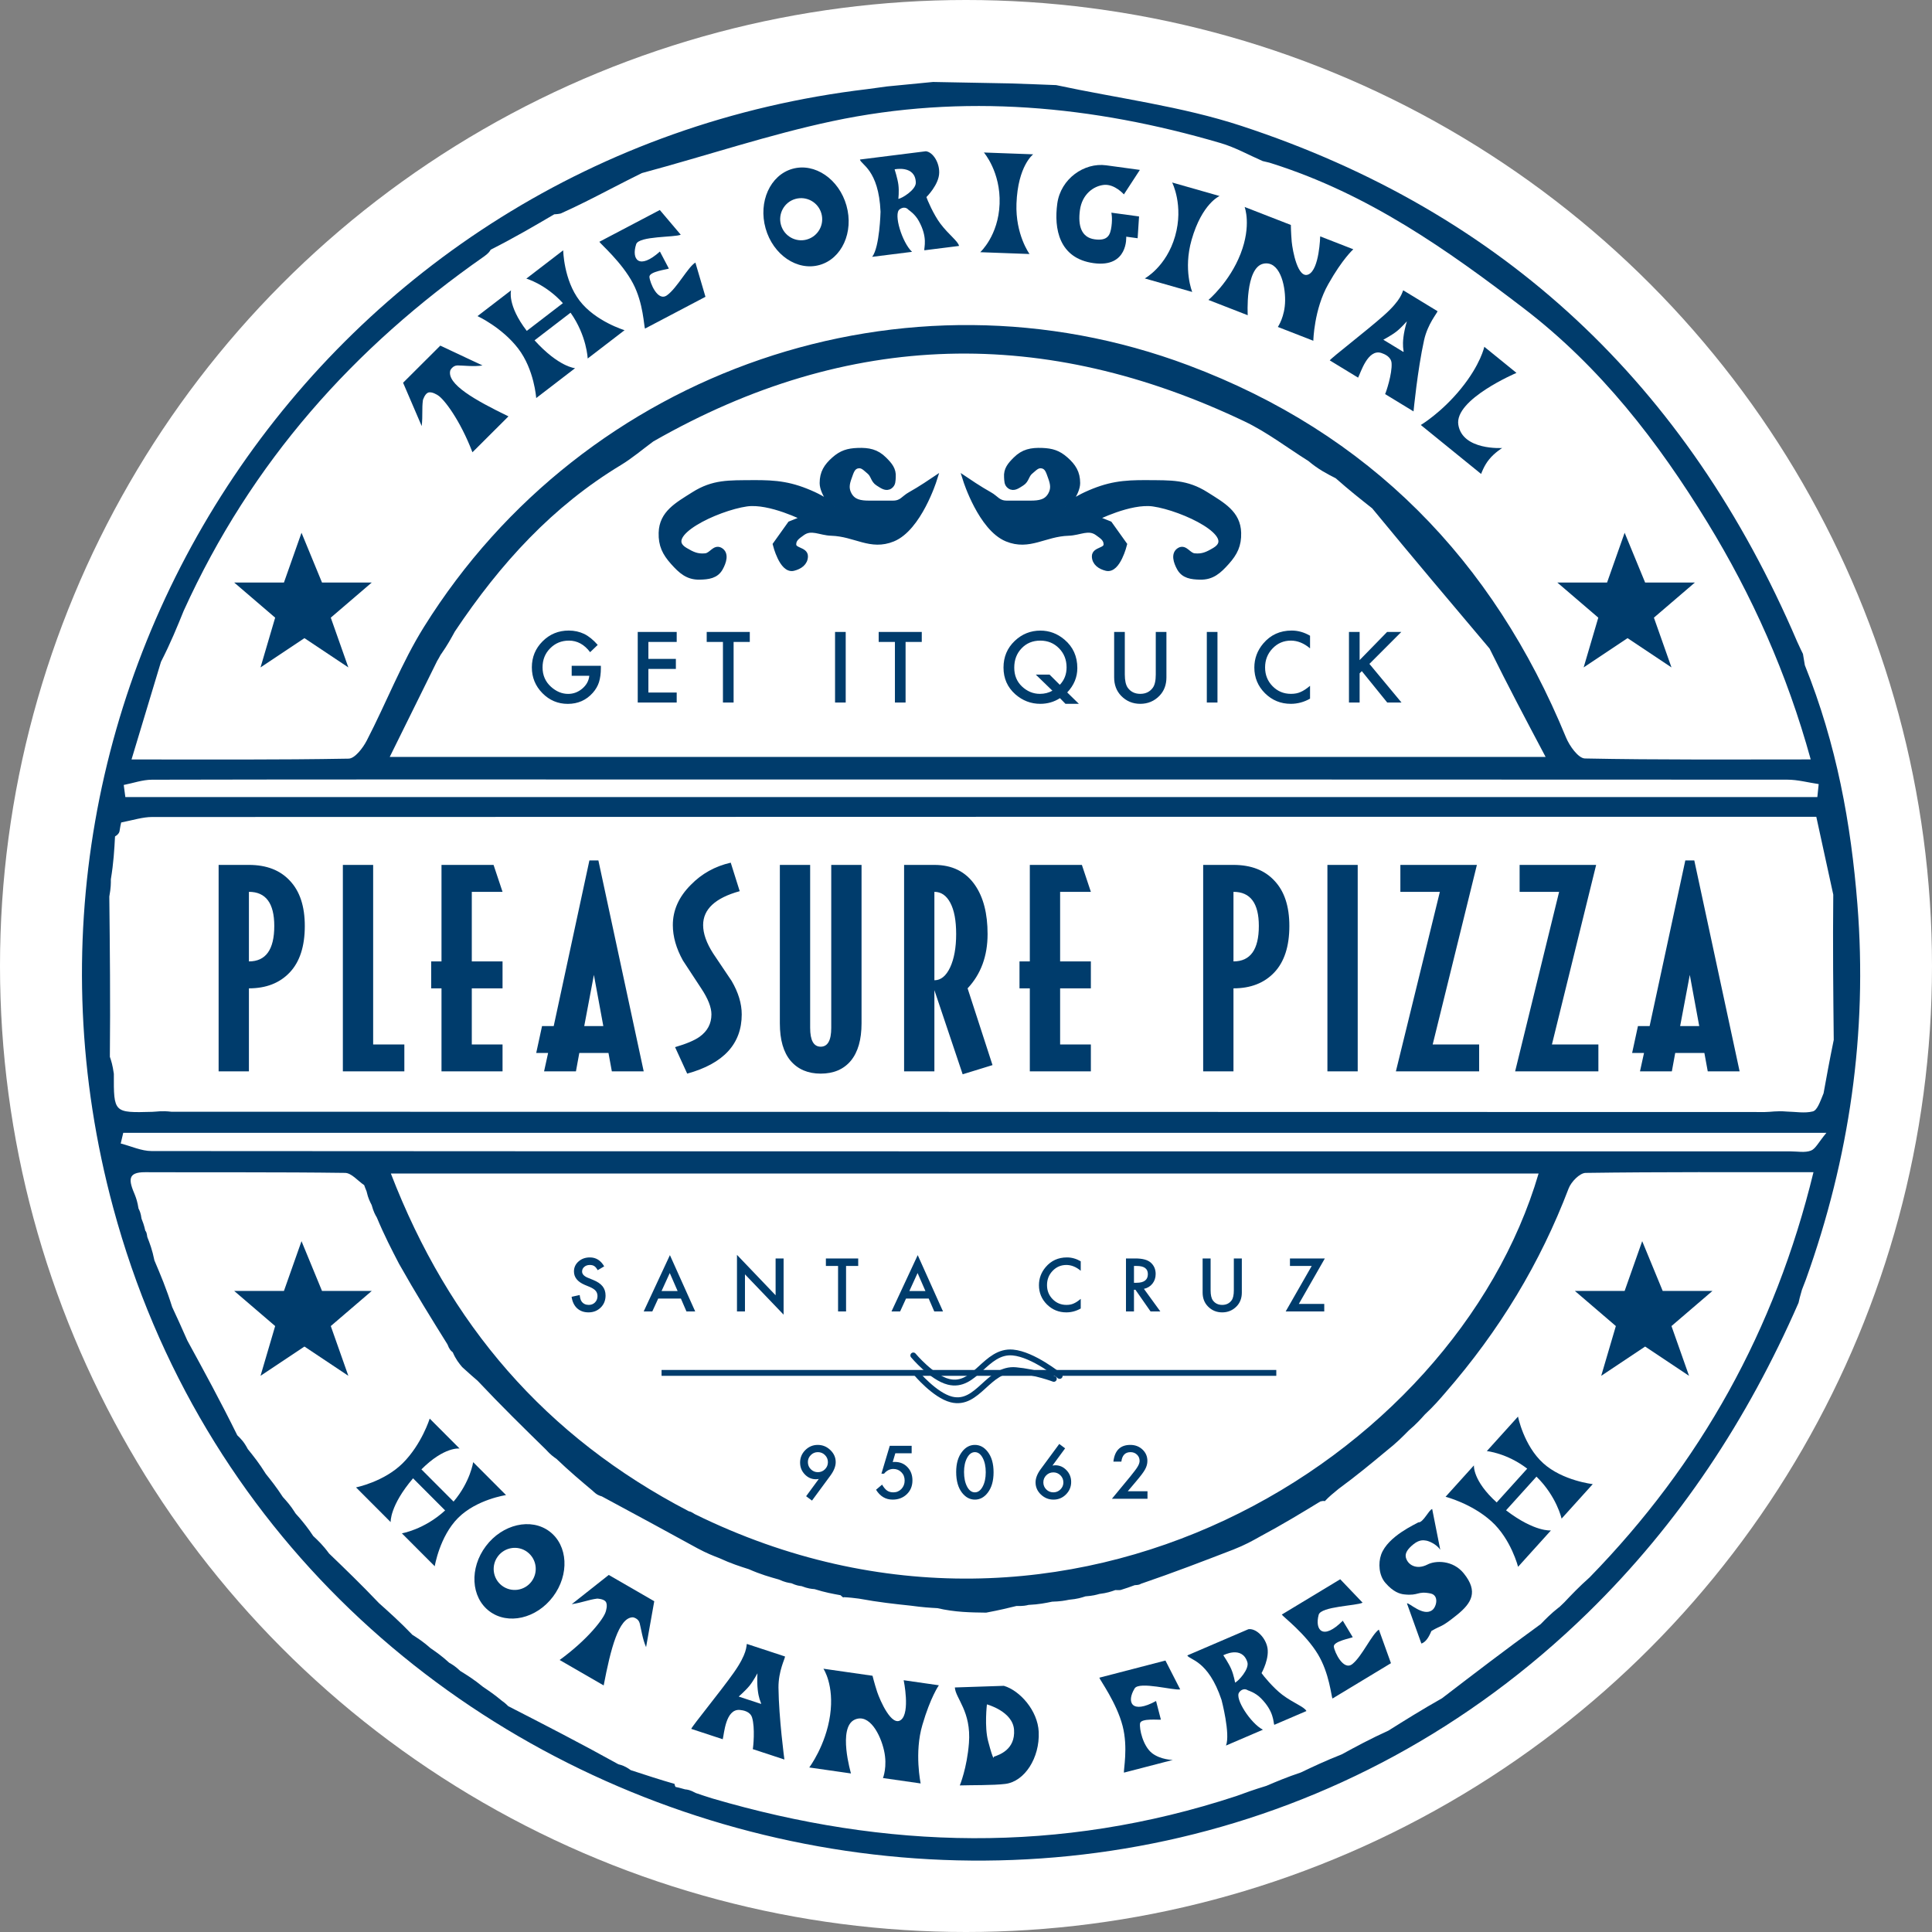 <svg width="330" height="330" viewBox="0 0 330 330" fill="none" xmlns="http://www.w3.org/2000/svg">
<rect x="0" y="0" width="330" height="330" fill="#808080" stroke="none"/>
<circle cx="165" cy="165" r="165" fill="white"/>
<path d="M52.062 158.16C52.062 161.636 51.206 164.281 49.493 166.095C47.781 167.909 45.456 168.817 42.517 168.817V183H37.342V147.733H42.517C45.532 147.733 47.871 148.641 49.532 150.455C51.218 152.244 52.062 154.812 52.062 158.16ZM46.848 158.16C46.848 154.276 45.404 152.333 42.517 152.333V164.217C45.404 164.217 46.848 162.198 46.848 158.16ZM69.066 183H58.563V147.733H63.738V178.4H69.066V183ZM85.838 183H75.411V168.817H73.647V164.217H75.411V147.733H84.304L85.838 152.333H80.586V164.217H85.838V168.817H80.586V178.4H85.838V183ZM109.951 183H104.508L103.933 179.857H98.949L98.374 183H92.931L93.621 179.857H91.589L92.586 175.257H94.579L100.674 146.967H102.208L109.951 183ZM103.051 175.257L101.441 166.517L99.793 175.257H103.051ZM126.693 173.263C126.693 178.298 123.588 181.671 117.378 183.383L115.308 178.86C117.225 178.298 118.618 177.71 119.486 177.097C120.841 176.126 121.518 174.848 121.518 173.263C121.518 172.062 120.943 170.593 119.793 168.855C118.745 167.271 117.698 165.673 116.65 164.063C115.5 161.993 114.925 159.974 114.925 158.007C114.925 155.477 115.947 153.189 117.991 151.145C119.857 149.228 122.131 147.963 124.815 147.35L126.348 152.218C122.183 153.368 120.1 155.298 120.1 158.007C120.1 159.463 120.675 161.086 121.825 162.875C122.873 164.434 123.92 165.993 124.968 167.552C126.118 169.519 126.693 171.423 126.693 173.263ZM147.158 174.797C147.158 177.582 146.545 179.716 145.318 181.198C144.092 182.655 142.379 183.383 140.182 183.383C138.009 183.383 136.297 182.655 135.045 181.198C133.818 179.742 133.205 177.608 133.205 174.797V147.733H138.38V175.563C138.38 177.71 138.981 178.783 140.182 178.783C141.383 178.783 141.983 177.71 141.983 175.563V147.733H147.158V174.797ZM169.529 181.927L164.431 183.498L159.601 169.123V183H154.426V147.733H159.601C162.642 147.733 164.955 148.883 166.539 151.183C167.97 153.253 168.686 156.039 168.686 159.54C168.686 163.297 167.549 166.389 165.274 168.817L169.529 181.927ZM163.319 159.54C163.319 157.24 162.987 155.464 162.323 154.212C161.658 152.959 160.751 152.333 159.601 152.333V167.437C160.7 167.437 161.594 166.708 162.284 165.252C162.974 163.769 163.319 161.866 163.319 159.54ZM186.328 183H175.901V168.817H174.138V164.217H175.901V147.733H184.794L186.328 152.333H181.076V164.217H186.328V168.817H181.076V178.4H186.328V183ZM220.231 158.16C220.231 161.636 219.375 164.281 217.663 166.095C215.951 167.909 213.625 168.817 210.686 168.817V183H205.511V147.733H210.686C213.702 147.733 216.04 148.641 217.701 150.455C219.388 152.244 220.231 154.812 220.231 158.16ZM215.018 158.16C215.018 154.276 213.574 152.333 210.686 152.333V164.217C213.574 164.217 215.018 162.198 215.018 158.16ZM231.907 183H226.732V147.733H231.907V183ZM252.649 183H238.427L245.94 152.333H239.194V147.733H252.265L244.714 178.4H252.649V183ZM273.016 183H258.795L266.308 152.333H259.561V147.733H272.633L265.081 178.4H273.016V183ZM297.14 183H291.697L291.122 179.857H286.139L285.564 183H280.12L280.81 179.857H278.779L279.775 175.257H281.769L287.864 146.967H289.397L297.14 183ZM290.24 175.257L288.63 166.517L286.982 175.257H290.24Z" fill="#003C6C"/>
<path d="M308.459 218.554C308.302 218.955 308.145 219.355 307.785 220.302C307.457 221.409 307.33 221.969 307.204 222.528C298.508 242.407 286.85 260.196 271.237 275.451C189.509 355.303 49.158 316.66 19.345 206.322C-4.815 116.906 55.514 26.223 148.158 15.222C148.985 15.123 149.807 14.988 151.458 14.77C154.646 14.447 157.008 14.223 159.371 14C163.422 14.078 167.474 14.156 172.405 14.245C175.656 14.349 178.028 14.443 180.4 14.537C190.951 16.803 201.804 18.149 212.001 21.494C256.809 36.194 288.199 65.751 306.966 109.595C307.448 110.661 307.703 111.176 307.958 111.692C308.031 112.113 308.104 112.534 308.281 113.622C313.718 127.157 316.164 140.681 317.259 154.466C319.005 176.453 315.902 197.811 308.459 218.554ZM267.186 273.701C268.443 272.373 269.699 271.045 271.52 269.427C290.456 250.009 303.189 227.198 309.755 200.222C296.37 200.222 283.603 200.16 270.839 200.34C269.835 200.354 268.366 201.863 267.937 202.99C263.084 215.721 256.177 227.208 246.849 237.916C245.857 239.067 244.866 240.218 243.38 241.6C242.66 242.407 241.94 243.214 240.636 244.326C239.574 245.404 238.511 246.483 236.828 247.805C234.301 249.907 231.774 252.01 228.632 254.316C227.806 254.988 226.98 255.66 226.274 256.424C226.274 256.424 226.206 256.288 225.531 256.458C222.289 258.433 219.047 260.409 215.191 262.47C213.928 263.18 212.664 263.889 210.678 264.673C205.587 266.638 200.496 268.602 194.862 270.527C194.71 270.626 194.557 270.724 193.807 270.763C193.067 271.036 192.327 271.309 191.43 271.577C191.43 271.577 191.281 271.63 190.512 271.594C189.794 271.848 189.075 272.103 187.78 272.257C187.226 272.415 186.671 272.573 185.395 272.67C184.714 272.894 184.033 273.118 182.604 273.247C181.868 273.394 181.133 273.541 179.709 273.578C178.585 273.812 177.461 274.045 175.686 274.13C175.258 274.236 174.831 274.342 173.622 274.313C172.189 274.664 170.755 275.015 168.44 275.452C165.783 275.418 163.127 275.385 160.119 274.685C158.879 274.616 157.639 274.546 155.562 274.26C152.849 273.973 150.137 273.686 146.704 273.057C145.919 272.957 145.134 272.857 144.126 272.808C144.126 272.808 144.13 273.037 143.569 272.475C142.248 272.237 140.926 271.998 139.13 271.436C138.567 271.389 138.004 271.341 136.907 270.922C136.481 270.873 136.055 270.824 135.184 270.432C134.638 270.35 134.093 270.268 132.998 269.782C131.465 269.352 129.932 268.923 127.902 268.029C126.401 267.552 124.899 267.075 122.865 266.141C121.779 265.721 120.692 265.3 119.117 264.452C113.877 261.586 108.636 258.721 102.79 255.59C102.366 255.467 101.942 255.343 101.236 254.641C99.273 252.994 97.311 251.347 95.034 249.173C94.535 248.828 94.036 248.482 93.222 247.576C89.418 243.854 85.615 240.131 81.574 235.839C80.849 235.216 80.124 234.594 78.946 233.511C78.4 232.853 77.855 232.194 77.335 230.977C77.05 230.754 76.766 230.531 76.426 229.622C73.71 225.262 70.994 220.902 68.16 215.87C66.893 213.429 65.626 210.988 64.369 207.966C64.086 207.479 63.803 206.991 63.481 205.826C63.179 205.228 62.877 204.631 62.669 203.709C62.638 203.456 62.502 203.29 62.205 202.43C61.119 201.701 60.041 200.355 58.945 200.339C47.564 200.183 36.179 200.27 24.796 200.221C21.691 200.207 21.98 201.631 23.069 204.169C23.27 204.706 23.47 205.243 23.662 206.43C23.856 206.813 24.049 207.196 24.172 208.152C24.382 208.676 24.592 209.2 24.822 210.224C24.937 210.345 25.052 210.466 25.16 211.291C25.583 212.376 26.006 213.461 26.375 215.29C27.403 217.707 28.43 220.124 29.412 223.26C30.197 224.95 30.982 226.639 31.997 228.968C34.832 234.16 37.667 239.351 40.528 245.153C41.104 245.713 41.68 246.274 42.321 247.505C43.298 248.718 44.275 249.931 45.399 251.744C46.305 252.875 47.211 254.005 48.311 255.697C48.967 256.424 49.623 257.15 50.327 258.262C50.446 258.523 50.648 258.668 51.196 259.312C51.896 260.149 52.596 260.985 53.497 262.359C54.325 263.136 55.154 263.913 56.212 265.354C58.941 267.98 61.67 270.606 64.73 273.823C66.53 275.432 68.33 277.041 70.443 279.24C71.378 279.834 72.314 280.429 73.548 281.529C74.503 282.188 75.459 282.846 76.733 284.014C77.248 284.306 77.763 284.598 78.603 285.405C79.796 286.144 80.99 286.883 82.49 288.12C83.475 288.784 84.461 289.448 85.701 290.487C85.943 290.674 86.207 290.817 86.803 291.421C92.96 294.579 99.116 297.738 105.628 301.351C106.19 301.495 106.751 301.64 107.738 302.355C110.229 303.171 112.719 303.986 115.242 304.709C115.242 304.709 115.146 304.731 115.381 305.218C115.715 305.286 116.049 305.354 117.006 305.633C117.44 305.68 117.874 305.726 118.845 306.261C119.79 306.572 120.728 306.911 121.682 307.191C151.33 315.883 180.941 316.729 211.181 306.779C212.651 306.24 214.121 305.702 216.304 305.038C218.034 304.302 219.765 303.566 222.207 302.745C224.297 301.751 226.387 300.757 229.182 299.658C231.605 298.339 234.029 297.02 237.149 295.605C239.971 293.834 242.794 292.062 246.309 290.076C251.73 285.921 257.15 281.766 263.169 277.407C264.046 276.507 264.922 275.607 266.172 274.628C266.413 274.491 266.547 274.285 267.186 273.701ZM305.199 189.863C306.687 189.891 308.243 190.188 309.636 189.839C310.374 189.654 310.831 188.345 311.479 186.744C311.974 184.005 312.47 181.265 313.217 177.621C313.133 169.603 313.049 161.585 313.136 152.809C312.158 148.323 311.18 143.837 310.238 139.517C214.957 139.517 120.467 139.513 25.977 139.55C24.419 139.551 22.862 140.05 20.698 140.485C20.616 140.837 20.533 141.189 20.41 141.997C20.41 141.997 20.367 142.453 19.647 142.869C19.528 145.099 19.41 147.328 18.933 150.192C18.94 150.908 18.946 151.624 18.671 153.137C18.766 162.014 18.861 170.89 18.765 180.509C18.996 181.189 19.228 181.87 19.446 183.41C19.421 190.082 19.421 190.091 26.003 189.91C26.796 189.888 27.585 189.697 29.266 189.892C120.003 189.914 210.739 189.938 301.476 189.944C302.457 189.944 303.438 189.709 305.199 189.863ZM223.49 78.746C219.85 76.465 216.394 73.797 212.541 71.963C178.59 55.802 145.111 56.231 111.587 75.403C109.745 76.757 107.995 78.263 106.047 79.44C94.421 86.465 85.514 96.164 77.687 107.873C77.052 109.035 76.418 110.197 75.422 111.623C75.212 111.865 75.136 112.144 74.668 112.897C72.047 118.203 69.425 123.509 66.571 129.285C132.651 129.285 197.745 129.285 264 129.285C260.573 122.816 257.569 117.144 254.426 110.775C247.852 102.99 241.277 95.205 234.377 86.824C232.431 85.289 230.484 83.753 228.147 81.688C226.663 80.931 225.178 80.174 223.49 78.746ZM109.627 29.566C107.937 30.411 106.247 31.255 103.954 32.447C101.367 33.783 98.779 35.119 95.789 36.462C95.789 36.462 95.401 36.574 94.668 36.607C91.242 38.616 87.816 40.625 83.819 42.646C83.631 42.957 83.444 43.267 82.647 43.829C60.439 59.347 42.943 78.855 31.376 104.328C30.26 107.076 29.145 109.824 27.494 113.049C25.88 118.401 24.265 123.753 22.465 129.722C35.305 129.722 47.428 129.802 59.545 129.583C60.615 129.564 61.986 127.765 62.643 126.496C65.978 120.06 68.599 113.199 72.419 107.079C99.942 62.977 154.681 44.253 203.004 62.402C233.86 73.992 255.014 95.607 267.49 125.972C268.084 127.417 269.595 129.531 270.714 129.553C283.337 129.808 295.968 129.715 309.283 129.715C305.218 114.978 299.253 101.679 291.65 89.252C283.209 75.455 273.391 62.719 260.305 52.696C247.135 42.608 233.727 33.158 217.355 27.952C217.042 27.844 216.729 27.737 215.676 27.511C213.291 26.474 210.985 25.171 208.509 24.444C186.686 18.032 164.517 15.946 142.14 20.703C131.415 22.982 120.956 26.512 109.627 29.566ZM118.686 258.628C182.403 289.946 248.447 249.386 262.801 200.451C197.669 200.451 132.598 200.451 66.764 200.451C76.686 226.178 93.119 245.38 117.679 258.147C117.845 258.17 118.01 258.194 118.686 258.628ZM202.9 136.147C238.739 136.147 274.578 136.147 310.416 136.147C310.492 135.407 310.569 134.668 310.645 133.928C308.856 133.665 307.068 133.173 305.279 133.172C237.323 133.133 169.366 133.14 101.41 133.14C76.259 133.14 51.108 133.122 25.958 133.18C24.349 133.183 22.742 133.765 21.134 134.077C21.226 134.767 21.318 135.457 21.41 136.147C81.573 136.147 141.737 136.147 202.9 136.147ZM223.901 193.494C156.284 193.494 88.668 193.494 21.052 193.494C20.908 194.102 20.763 194.711 20.619 195.319C22.381 195.768 24.144 196.608 25.906 196.609C119.221 196.673 212.536 196.666 305.851 196.664C307.015 196.664 308.286 196.924 309.31 196.537C310.112 196.235 310.606 195.119 311.966 193.494C282.145 193.494 253.523 193.494 223.901 193.494Z" fill="#003C6C"/>
<path d="M72.031 72.778L68.85 65.375L75.206 59.036L82.414 62.423C80.988 62.659 79.02 62.419 78.171 62.418C77.289 62.416 76.914 63.264 76.914 63.264C76.266 65.606 81.133 68.344 86.848 71.118L80.697 77.253C78.583 71.735 75.838 68.133 74.77 67.504C74.77 67.504 73.719 66.79 73.091 67.078C72.547 67.314 72.24 68.332 72.24 68.332C72.035 69.825 72.237 70.878 72.031 72.778Z" fill="#003C6C"/>
<path d="M96.2 42.752C96.2 42.752 96.272 47.811 99.006 51.37C101.725 54.91 106.681 56.4 106.681 56.4L100.381 61.238C100.381 61.238 100.241 57.352 97.455 53.409L91.306 58.13C95.463 62.715 98.23 62.89 98.23 62.89L91.587 67.992C91.587 67.992 91.267 63.123 88.505 59.526C85.727 55.909 81.563 53.993 81.563 53.993L87.292 49.593C87.292 49.593 86.586 52.102 89.978 56.518L96.145 51.782C93.184 48.518 89.9 47.59 89.9 47.59L96.2 42.752Z" fill="#003C6C"/>
<path d="M118.778 44.848L120.498 50.696L110.175 56.125C109.974 55.743 109.914 51.815 108.127 48.416C106.217 44.784 102.578 41.681 102.377 41.299L112.7 35.869L116.276 40.09C115.276 40.561 109.141 40.29 108.665 41.706C107.806 44.3 109.144 46.173 112.717 42.965L114.248 45.875C113.971 46.02 110.876 46.374 110.927 47.296C110.99 48.239 112.326 51.604 113.933 50.433C115.647 49.206 117.516 45.593 118.778 44.848Z" fill="#003C6C"/>
<path d="M135.364 28.835C139.177 27.764 143.312 30.59 144.584 35.119C145.856 39.648 143.792 44.191 139.98 45.263C136.167 46.334 132.039 43.53 130.767 39.001C129.495 34.472 131.552 29.906 135.364 28.835ZM137.81 40.911C139.728 40.372 140.841 38.389 140.302 36.472C139.763 34.554 137.78 33.441 135.863 33.98C133.968 34.512 132.855 36.495 133.394 38.413C133.932 40.33 135.915 41.444 137.81 40.911Z" fill="#003C6C"/>
<path d="M163.809 42.009L157.88 42.753C157.817 42.253 158.501 40.571 156.937 37.743C156.305 36.565 155.201 35.857 155.201 35.857C154.495 35.05 153.665 35.759 153.665 35.759C152.572 36.501 154.087 41.439 155.784 43.016L148.974 43.87C150.265 42.209 150.402 36.168 150.402 36.168C150.101 28.95 146.993 28.082 146.889 27.248L158.152 25.835C159.382 25.996 160.451 27.772 160.422 29.469C160.414 31.526 158.239 33.661 158.239 33.661C158.364 34.081 159.431 36.608 160.623 38.2C162.073 40.123 163.66 41.205 163.809 42.009ZM156.428 31.18C156.34 28.167 152.807 28.925 152.807 28.925C152.807 28.925 153.32 30.505 153.451 31.553C153.598 32.72 153.441 33.973 153.441 33.973C154.036 33.898 156.464 32.433 156.428 31.18Z" fill="#003C6C"/>
<path d="M173.621 34.779C173.427 40.079 175.851 43.386 175.851 43.386L167.433 43.077C167.433 43.077 170.538 40.261 170.738 34.817C170.938 29.373 168.058 26.049 168.058 26.049L176.476 26.358C176.476 26.358 173.859 28.303 173.621 34.779Z" fill="#003C6C"/>
<path d="M188.943 28.236C192.677 28.746 194.698 29.021 194.698 29.021L191.972 33.203C191.972 33.203 190.399 31.414 188.584 31.579C186.742 31.763 184.824 33.221 184.46 35.885C184.097 38.548 184.694 40.567 186.977 40.879C189.26 41.19 189.65 40.105 189.848 38.654C190.045 37.204 189.826 36.326 189.826 36.326L194.558 36.971L194.317 40.693L192.367 40.427C192.367 40.427 192.73 45.757 186.809 44.949C180.864 44.139 180.01 39.032 180.591 34.776C181.171 30.519 185.21 27.727 188.943 28.236Z" fill="#003C6C"/>
<path d="M203.531 40.977C202.077 46.078 203.642 49.868 203.642 49.868L195.54 47.558C195.54 47.558 199.228 45.565 200.722 40.326C202.216 35.087 200.213 31.172 200.213 31.172L208.314 33.482C208.314 33.482 205.308 34.746 203.531 40.977Z" fill="#003C6C"/>
<path d="M206.411 51.231C206.411 51.231 210.003 48.225 211.901 43.349C213.799 38.474 212.593 35.352 212.593 35.352L220.488 38.425C220.488 38.425 220.5 39.718 220.635 41.289C220.792 42.87 221.684 47.724 223.512 46.865C225.363 46.015 225.498 40.375 225.498 40.375L231.156 42.578C231.156 42.578 229.313 44.204 226.879 48.536C224.432 52.838 224.326 58.205 224.326 58.205L218.265 55.845C218.265 55.845 219.483 54.105 219.507 51.332C219.539 48.538 218.53 44.514 215.829 45.033C212.644 45.673 213.121 53.843 213.121 53.843L206.411 51.231Z" fill="#003C6C"/>
<path d="M243.247 58.08C242.123 63.156 241.442 70.272 241.442 70.272L236.584 67.313C236.721 67.088 237.821 63.852 237.693 62.032C237.614 60.916 236.456 60.463 235.943 60.291C233.614 59.547 232.418 63.68 231.972 64.504L227.135 61.558C227.409 61.107 233.416 56.504 236.36 53.885C239.42 51.169 239.482 49.913 239.682 49.586L245.544 53.156C245.472 53.506 243.879 55.29 243.247 58.08ZM239.604 60.048C240.116 60.36 238.995 59.34 240.305 54.883C240.305 54.883 239.306 56.017 238.557 56.6C237.737 57.253 236.283 58.026 236.283 58.026L239.604 60.048Z" fill="#003C6C"/>
<path d="M249.561 66.365C252.919 62.229 253.529 59.231 253.529 59.231L259.025 63.693C259.025 63.693 248.37 68.212 249.096 72.573C249.826 76.967 256.587 76.521 256.587 76.521C256.587 76.521 255.288 77.321 254.381 78.439C253.47 79.523 252.987 80.955 252.987 80.955L242.683 72.591C242.683 72.591 246.187 70.52 249.561 66.365Z" fill="#003C6C"/>
<path d="M86.434 255.371C86.434 255.371 81.427 256.096 78.251 259.266C75.091 262.42 74.255 267.527 74.255 267.527L68.643 261.905C68.643 261.905 72.479 261.263 76.029 257.991L70.553 252.505C66.543 257.219 66.727 259.985 66.727 259.985L60.81 254.057C60.81 254.057 65.597 253.111 68.807 249.907C72.035 246.685 73.397 242.308 73.397 242.308L78.5 247.421C78.5 247.421 75.921 247.045 71.98 250.979L77.473 256.482C80.327 253.125 80.823 249.748 80.823 249.748L86.434 255.371Z" fill="#003C6C"/>
<path d="M93.869 261.587C97.03 263.972 97.284 268.974 94.451 272.73C91.618 276.485 86.752 277.594 83.591 275.209C80.43 272.824 80.161 267.841 82.994 264.086C85.827 260.331 90.707 259.202 93.869 261.587ZM85.74 270.847C87.33 272.047 89.582 271.732 90.782 270.142C91.981 268.551 91.666 266.299 90.076 265.099C88.505 263.914 86.253 264.229 85.053 265.82C83.853 267.41 84.169 269.662 85.74 270.847Z" fill="#003C6C"/>
<path d="M97.657 274.008L103.979 269.012L111.752 273.501L110.356 281.341C109.758 280.026 109.478 278.063 109.258 277.243C109.03 276.391 108.114 276.25 108.114 276.25C105.685 276.233 104.306 281.644 103.113 287.884L95.59 283.539C100.369 280.063 103.132 276.477 103.462 275.282C103.462 275.282 103.879 274.081 103.438 273.549C103.068 273.086 102.005 273.054 102.005 273.054C100.51 273.244 99.546 273.713 97.657 274.008Z" fill="#003C6C"/>
<path d="M132.97 288.257C133.028 293.456 133.981 300.541 133.981 300.541L128.578 298.763C128.661 298.512 128.997 295.111 128.459 293.367C128.128 292.298 126.898 292.121 126.359 292.07C123.922 291.874 123.696 296.171 123.449 297.075L118.069 295.304C118.234 294.802 123.038 288.955 125.311 285.736C127.673 282.396 127.449 281.159 127.569 280.795L134.089 282.941C134.098 283.297 132.952 285.396 132.97 288.257ZM129.869 291.001C130.439 291.189 129.116 290.45 129.379 285.812C129.379 285.812 128.663 287.143 128.066 287.881C127.417 288.704 126.176 289.786 126.176 289.786L129.869 291.001Z" fill="#003C6C"/>
<path d="M138.228 301.897C138.228 301.897 141.044 298.155 141.786 292.976C142.529 287.797 140.647 285.03 140.647 285.03L149.033 286.233C149.033 286.233 149.338 287.489 149.826 288.989C150.337 290.493 152.307 295.018 153.893 293.767C155.502 292.519 154.355 286.996 154.355 286.996L160.365 287.858C160.365 287.858 158.939 289.86 157.551 294.631C156.143 299.375 157.257 304.626 157.257 304.626L150.819 303.703C150.819 303.703 151.611 301.732 151.005 299.026C150.402 296.297 148.507 292.606 145.995 293.725C143.038 295.071 145.355 302.919 145.355 302.919L138.228 301.897Z" fill="#003C6C"/>
<path d="M171.469 287.952C174.185 288.75 177.251 292.154 177.421 295.822C177.617 300.282 174.989 304.308 171.713 304.705C169.68 304.964 165.86 304.899 163.941 304.963C163.941 304.963 165.165 302.041 165.502 297.731C165.922 292.314 163.207 290.099 163.097 288.23L171.469 287.952ZM169.758 300.063C170.66 299.745 173.44 298.86 173.207 295.458C172.982 292.296 168.572 291.122 168.572 291.122C168.572 291.122 168.123 294.955 168.781 297.406C169.797 301.262 169.758 300.063 169.758 300.063Z" fill="#003C6C"/>
<path d="M196.774 299.451C198.234 300.585 200.324 300.612 200.324 300.612L191.984 302.777C191.875 302.358 192.714 298.521 191.75 294.804C190.719 290.831 187.885 286.98 187.776 286.562L199.066 283.632L201.584 288.557C200.504 288.788 194.592 287.124 193.806 288.394C192.377 290.723 193.252 292.852 197.463 290.544L198.289 293.727C197.987 293.805 194.893 293.443 194.732 294.352C194.577 295.285 195.215 298.219 196.774 299.451Z" fill="#003C6C"/>
<path d="M223.148 292.258L217.656 294.614C217.457 294.151 217.648 292.345 215.363 290.062C214.429 289.104 213.172 288.73 213.172 288.73C212.27 288.15 211.669 289.061 211.669 289.061C210.825 290.076 213.647 294.402 215.715 295.447L209.407 298.154C210.188 296.2 208.647 290.358 208.647 290.358C206.359 283.505 203.132 283.532 202.801 282.76L213.233 278.283C214.459 278.096 215.978 279.507 216.42 281.146C216.982 283.125 215.484 285.779 215.484 285.779C215.72 286.148 217.445 288.28 219.031 289.48C220.957 290.926 222.782 291.527 223.148 292.258ZM213.056 283.896C212.138 281.025 208.952 282.732 208.952 282.732C208.952 282.732 209.883 284.108 210.299 285.079C210.763 286.159 210.959 287.407 210.959 287.407C211.51 287.171 213.438 285.09 213.056 283.896Z" fill="#003C6C"/>
<path d="M235.521 278.35L237.585 284.086L227.602 290.119C227.379 289.749 227.086 285.831 225.1 282.545C222.978 279.032 219.161 276.151 218.938 275.781L228.92 269.748L232.74 273.749C231.771 274.279 225.63 274.373 225.24 275.815C224.536 278.455 225.982 280.245 229.359 276.831L231.059 279.645C230.792 279.806 227.723 280.343 227.829 281.26C227.948 282.198 229.481 285.478 231.016 284.214C232.654 282.887 234.305 279.169 235.521 278.35Z" fill="#003C6C"/>
<path d="M242.246 260.033C243.09 260.124 244.029 257.922 244.628 257.748L246.006 264.709C245.344 263.732 244.035 263.214 243.615 263.151C243.36 263.141 242.591 262.835 241.431 263.768C240.533 264.49 239.976 265.214 240.117 265.964C240.401 267.275 241.922 268.208 243.82 267.236C245.16 266.528 248.158 266.427 250.038 268.765C252.519 271.851 251.403 273.796 248.841 275.856C246.036 278.112 246.323 277.512 244.5 278.577C244.228 279.196 243.699 280.453 242.781 280.729L240.317 273.872C240.646 273.669 243.134 276.226 244.667 274.993C245.378 274.422 245.827 272.49 244.342 272.175C242.035 271.72 242.382 272.611 239.852 272.336C239.109 272.256 237.984 271.929 236.635 270.365C235.541 269.12 235.374 267.036 235.914 265.524C237.061 262.354 241.947 260.273 242.246 260.033Z" fill="#003C6C"/>
<path d="M259.286 241.964C259.286 241.964 260.269 246.927 263.6 249.936C266.912 252.928 272.056 253.499 272.056 253.499L266.731 259.394C266.731 259.394 265.892 255.596 262.441 252.22L257.245 257.973C262.16 261.733 264.913 261.407 264.913 261.407L259.298 267.622C259.298 267.622 258.106 262.891 254.74 259.85C251.357 256.794 246.915 255.66 246.915 255.66L251.757 250.299C251.757 250.299 251.515 252.894 255.647 256.627L260.86 250.856C257.359 248.179 253.961 247.859 253.961 247.859L259.286 241.964Z" fill="#003C6C"/>
<path d="M277.5 91L274.5 99.5H266L273 105.5L270.5 114L278 109L285.5 114L282.5 105.5L289.5 99.5H281L277.5 91Z" fill="#003C6C"/>
<path d="M51.5 91L48.5 99.5H40L47 105.5L44.5 114L52 109L59.5 114L56.5 105.5L63.5 99.5H55L51.5 91Z" fill="#003C6C"/>
<path d="M51.5 212L48.5 220.5H40L47 226.5L44.5 235L52 230L59.5 235L56.5 226.5L63.5 220.5H55L51.5 212Z" fill="#003C6C"/>
<path d="M280.5 212L277.5 220.5H269L276 226.5L273.5 235L281 230L288.5 235L285.5 226.5L292.5 220.5H284L280.5 212Z" fill="#003C6C"/>
<path d="M103.199 216.301L102.092 216.957C101.885 216.598 101.688 216.363 101.5 216.254C101.305 216.129 101.053 216.066 100.744 216.066C100.365 216.066 100.051 216.174 99.801 216.389C99.551 216.6 99.426 216.865 99.426 217.186C99.426 217.627 99.754 217.982 100.41 218.252L101.312 218.621C102.047 218.918 102.584 219.281 102.924 219.711C103.264 220.137 103.434 220.66 103.434 221.281C103.434 222.113 103.156 222.801 102.602 223.344C102.043 223.891 101.35 224.164 100.521 224.164C99.736 224.164 99.088 223.932 98.576 223.467C98.072 223.002 97.758 222.348 97.633 221.504L99.016 221.199C99.078 221.73 99.188 222.098 99.344 222.301C99.625 222.691 100.035 222.887 100.574 222.887C101 222.887 101.354 222.744 101.635 222.459C101.916 222.174 102.057 221.812 102.057 221.375C102.057 221.199 102.031 221.039 101.98 220.895C101.934 220.746 101.857 220.611 101.752 220.49C101.65 220.365 101.518 220.25 101.354 220.145C101.189 220.035 100.994 219.932 100.768 219.834L99.894 219.471C98.656 218.947 98.037 218.182 98.037 217.174C98.037 216.494 98.297 215.926 98.816 215.469C99.336 215.008 99.982 214.777 100.756 214.777C101.799 214.777 102.613 215.285 103.199 216.301ZM116.301 221.803H112.428L111.42 224H109.949L114.426 214.385L118.744 224H117.25L116.301 221.803ZM115.744 220.52L114.402 217.443L112.996 220.52H115.744ZM125.881 224V214.338L132.479 221.24V214.953H133.844V224.551L127.246 217.666V224H125.881ZM144.514 216.236V224H143.148V216.236H141.068V214.953H146.588V216.236H144.514ZM158.629 221.803H154.756L153.748 224H152.277L156.754 214.385L161.072 224H159.578L158.629 221.803ZM158.072 220.52L156.73 217.443L155.324 220.52H158.072ZM184.598 215.439V217.057C183.809 216.396 182.992 216.066 182.148 216.066C181.219 216.066 180.436 216.4 179.799 217.068C179.158 217.732 178.838 218.545 178.838 219.506C178.838 220.455 179.158 221.256 179.799 221.908C180.439 222.561 181.225 222.887 182.154 222.887C182.635 222.887 183.043 222.809 183.379 222.652C183.566 222.574 183.76 222.469 183.959 222.336C184.162 222.203 184.375 222.043 184.598 221.855V223.502C183.816 223.943 182.996 224.164 182.137 224.164C180.844 224.164 179.74 223.713 178.826 222.811C177.916 221.9 177.461 220.803 177.461 219.518C177.461 218.365 177.842 217.338 178.604 216.436C179.541 215.33 180.754 214.777 182.242 214.777C183.055 214.777 183.84 214.998 184.598 215.439ZM195.391 220.145L198.191 224H196.521L193.938 220.297H193.691V224H192.326V214.953H193.926C195.121 214.953 195.984 215.178 196.516 215.627C197.102 216.127 197.395 216.787 197.395 217.607C197.395 218.248 197.211 218.799 196.844 219.26C196.477 219.721 195.992 220.016 195.391 220.145ZM193.691 219.107H194.125C195.418 219.107 196.064 218.613 196.064 217.625C196.064 216.699 195.436 216.236 194.178 216.236H193.691V219.107ZM206.781 214.953V220.402C206.781 221.18 206.908 221.748 207.162 222.107C207.541 222.627 208.074 222.887 208.762 222.887C209.453 222.887 209.988 222.627 210.367 222.107C210.621 221.76 210.748 221.191 210.748 220.402V214.953H212.113V220.777C212.113 221.73 211.816 222.516 211.223 223.133C210.555 223.82 209.734 224.164 208.762 224.164C207.789 224.164 206.971 223.82 206.307 223.133C205.713 222.516 205.416 221.73 205.416 220.777V214.953H206.781ZM221.852 222.717H226.193V224H219.607L224.049 216.236H220.334V214.953H226.293L221.852 222.717Z" fill="#003C6C"/>
<path d="M138.695 256.311L137.693 255.566L139.855 252.619C139.738 252.635 139.639 252.646 139.557 252.654C139.475 252.662 139.408 252.666 139.357 252.666C138.627 252.666 137.994 252.387 137.459 251.828C136.928 251.273 136.662 250.605 136.662 249.824C136.662 248.992 136.957 248.281 137.547 247.691C138.141 247.098 138.852 246.801 139.68 246.801C140.504 246.801 141.221 247.094 141.83 247.68C142.439 248.262 142.744 248.949 142.744 249.742C142.744 250.445 142.447 251.205 141.854 252.021L138.695 256.311ZM137.992 249.725C137.992 250.213 138.158 250.623 138.49 250.955C138.826 251.291 139.23 251.459 139.703 251.459C140.176 251.459 140.578 251.293 140.91 250.961C141.246 250.625 141.414 250.221 141.414 249.748C141.414 249.275 141.246 248.871 140.91 248.535C140.578 248.203 140.174 248.037 139.697 248.037C139.229 248.037 138.828 248.203 138.496 248.535C138.16 248.871 137.992 249.268 137.992 249.725ZM155.717 248.23H152.928L152.482 249.73C152.549 249.723 152.611 249.717 152.67 249.713C152.732 249.709 152.789 249.707 152.84 249.707C153.719 249.707 154.439 250.004 155.002 250.598C155.568 251.188 155.852 251.943 155.852 252.865C155.852 253.818 155.531 254.604 154.891 255.221C154.25 255.838 153.443 256.146 152.471 256.146C151.271 256.146 150.326 255.584 149.635 254.459L150.666 253.586C150.951 254.07 151.238 254.412 151.527 254.611C151.816 254.807 152.17 254.904 152.588 254.904C153.135 254.904 153.594 254.713 153.965 254.33C154.336 253.936 154.521 253.457 154.521 252.895C154.521 252.316 154.338 251.844 153.971 251.477C153.604 251.098 153.145 250.908 152.594 250.908C151.98 250.908 151.451 251.176 151.006 251.711H150.555L151.979 246.953H155.717V248.23ZM163.322 251.418C163.322 249.977 163.658 248.826 164.33 247.967C164.932 247.189 165.66 246.801 166.516 246.801C167.371 246.801 168.1 247.189 168.701 247.967C169.373 248.826 169.709 249.996 169.709 251.477C169.709 252.953 169.373 254.121 168.701 254.98C168.1 255.758 167.373 256.146 166.521 256.146C165.67 256.146 164.939 255.758 164.33 254.98C163.658 254.121 163.322 252.934 163.322 251.418ZM164.664 251.424C164.664 252.428 164.838 253.262 165.186 253.926C165.533 254.578 165.977 254.904 166.516 254.904C167.051 254.904 167.494 254.578 167.846 253.926C168.197 253.277 168.373 252.459 168.373 251.471C168.373 250.482 168.197 249.662 167.846 249.01C167.494 248.361 167.051 248.037 166.516 248.037C165.984 248.037 165.543 248.361 165.191 249.01C164.84 249.654 164.664 250.459 164.664 251.424ZM180.93 246.637L181.932 247.387L179.77 250.328C179.887 250.312 179.986 250.301 180.068 250.293C180.15 250.285 180.215 250.281 180.262 250.281C180.996 250.281 181.631 250.562 182.166 251.125C182.697 251.68 182.963 252.348 182.963 253.129C182.963 253.957 182.666 254.668 182.072 255.262C181.482 255.852 180.773 256.146 179.945 256.146C179.125 256.146 178.406 255.855 177.789 255.273C177.184 254.691 176.881 254.002 176.881 253.205C176.881 252.49 177.176 251.732 177.766 250.932L180.93 246.637ZM181.633 253.217C181.633 252.736 181.467 252.33 181.135 251.998C180.799 251.662 180.395 251.494 179.922 251.494C179.445 251.494 179.041 251.66 178.709 251.992C178.377 252.324 178.211 252.727 178.211 253.199C178.211 253.672 178.377 254.074 178.709 254.406C179.041 254.738 179.447 254.904 179.928 254.904C180.396 254.904 180.797 254.738 181.129 254.406C181.465 254.07 181.633 253.674 181.633 253.217ZM192.631 254.717H196V256H189.924L193.064 252.197C193.373 251.818 193.631 251.49 193.838 251.213C194.049 250.936 194.209 250.703 194.318 250.516C194.541 250.148 194.652 249.818 194.652 249.525C194.652 249.104 194.504 248.75 194.207 248.465C193.91 248.18 193.543 248.037 193.105 248.037C192.191 248.037 191.668 248.578 191.535 249.66H190.176C190.395 247.754 191.357 246.801 193.064 246.801C193.889 246.801 194.58 247.062 195.139 247.586C195.701 248.109 195.982 248.758 195.982 249.531C195.982 250.023 195.852 250.506 195.59 250.979C195.457 251.225 195.262 251.518 195.004 251.857C194.75 252.193 194.428 252.592 194.037 253.053L192.631 254.717Z" fill="#003C6C"/>
<path d="M97.648 113.719H102.633V114.117C102.633 115.023 102.526 115.826 102.312 116.523C102.104 117.169 101.753 117.773 101.258 118.336C100.138 119.596 98.713 120.227 96.984 120.227C95.297 120.227 93.852 119.617 92.648 118.398C91.445 117.174 90.844 115.706 90.844 113.992C90.844 112.242 91.456 110.758 92.68 109.539C93.904 108.315 95.393 107.703 97.148 107.703C98.091 107.703 98.971 107.896 99.789 108.281C100.57 108.667 101.339 109.292 102.094 110.156L100.797 111.398C99.807 110.081 98.602 109.422 97.18 109.422C95.904 109.422 94.833 109.862 93.969 110.742C93.104 111.607 92.672 112.69 92.672 113.992C92.672 115.336 93.154 116.443 94.117 117.312C95.018 118.12 95.995 118.523 97.047 118.523C97.943 118.523 98.747 118.221 99.461 117.617C100.174 117.008 100.573 116.279 100.656 115.43H97.648V113.719ZM115.586 109.648H110.75V112.547H115.445V114.258H110.75V118.289H115.586V120H108.93V107.938H115.586V109.648ZM125.305 109.648V120H123.484V109.648H120.711V107.938H128.07V109.648H125.305ZM144.453 107.938V120H142.633V107.938H144.453ZM154.68 109.648V120H152.859V109.648H150.086V107.938H157.445V109.648H154.68ZM184.281 120.219H181.992L181.047 119.25C180.042 119.896 178.922 120.219 177.688 120.219C176.089 120.219 174.669 119.677 173.43 118.594C172.081 117.401 171.406 115.878 171.406 114.023C171.406 112.206 172.044 110.69 173.32 109.477C174.56 108.299 176.023 107.711 177.711 107.711C179.242 107.711 180.615 108.227 181.828 109.258C183.286 110.497 184.016 112.115 184.016 114.109C184.016 115.672 183.44 117.06 182.289 118.273L184.281 120.219ZM179.273 115.227L181.023 116.969C181.794 116.167 182.18 115.174 182.18 113.992C182.18 112.695 181.75 111.609 180.891 110.734C180.031 109.859 178.964 109.422 177.688 109.422C176.396 109.422 175.333 109.859 174.5 110.734C173.661 111.604 173.242 112.706 173.242 114.039C173.242 115.341 173.674 116.406 174.539 117.234C175.44 118.089 176.469 118.516 177.625 118.516C178.411 118.516 179.122 118.336 179.758 117.977L176.922 115.227H179.273ZM192.125 107.938V115.203C192.125 116.24 192.294 116.997 192.633 117.477C193.138 118.169 193.849 118.516 194.766 118.516C195.688 118.516 196.401 118.169 196.906 117.477C197.245 117.013 197.414 116.255 197.414 115.203V107.938H199.234V115.703C199.234 116.974 198.839 118.021 198.047 118.844C197.156 119.76 196.062 120.219 194.766 120.219C193.469 120.219 192.378 119.76 191.492 118.844C190.701 118.021 190.305 116.974 190.305 115.703V107.938H192.125ZM207.953 107.938V120H206.133V107.938H207.953ZM223.766 108.586V110.742C222.714 109.862 221.625 109.422 220.5 109.422C219.26 109.422 218.216 109.867 217.367 110.758C216.513 111.643 216.086 112.727 216.086 114.008C216.086 115.273 216.513 116.341 217.367 117.211C218.221 118.081 219.268 118.516 220.508 118.516C221.148 118.516 221.693 118.411 222.141 118.203C222.391 118.099 222.648 117.958 222.914 117.781C223.185 117.604 223.469 117.391 223.766 117.141V119.336C222.724 119.924 221.63 120.219 220.484 120.219C218.76 120.219 217.289 119.617 216.07 118.414C214.857 117.201 214.25 115.737 214.25 114.023C214.25 112.487 214.758 111.117 215.773 109.914C217.023 108.44 218.641 107.703 220.625 107.703C221.708 107.703 222.755 107.997 223.766 108.586ZM232.234 112.75L236.93 107.938H239.359L233.906 113.398L239.391 120H236.953L232.609 114.633L232.234 115.008V120H230.414V107.938H232.234V112.75Z" fill="#003C6C"/>
<line x1="113" y1="234.5" x2="218" y2="234.5" stroke="#003C6C"/>
<path d="M156 231.52C156 231.52 159.159 235.305 162 236.02C166.576 237.17 168.3 230.597 173 231.02C176.479 231.332 181 235.02 181 235.02" stroke="#003C6C" stroke-linecap="round"/>
<path d="M156.5 234.539C156.5 234.539 159.659 238.325 162.5 239.039C167.076 240.189 168.8 233.617 173.5 234.039C176.979 234.352 180 235.52 180 235.52" stroke="#003C6C" stroke-linecap="round"/>
<path d="M152.503 92.01C156.912 90.197 159.503 82.01 159.503 82.01C159.503 82.01 157.117 83.622 155.503 84.51C154.356 85.142 154.065 86.01 152.503 86.01H148.503C146.941 86.01 145.723 85.812 145.003 84.51C144.437 83.485 144.599 82.61 145.003 81.51C145.34 80.594 145.544 79.69 146.503 79.51C147.362 79.349 147.826 79.959 148.503 80.51C149.261 81.126 149.172 81.998 150.003 82.51C150.689 82.932 151.35 83.48 152.003 83.01C152.505 82.65 152.456 82.126 152.503 81.51C152.604 80.204 151.929 79.436 151.003 78.51C149.693 77.2 148.354 76.942 146.503 77.01C144.836 77.072 143.753 77.405 142.503 78.51C141.195 79.667 140.503 80.764 140.503 82.51C140.503 84.257 142.503 86.51 142.503 86.51C142.503 86.51 140.435 85.165 139.003 84.51C135.207 82.773 132.677 82.472 128.503 82.51C124.521 82.547 121.868 82.38 118.503 84.51C115.694 86.288 113.091 87.686 113.003 91.01C112.948 93.112 113.601 94.443 115.003 96.01C116.344 97.508 117.493 98.555 119.503 98.51C120.99 98.477 122.284 98.312 123.003 97.01C123.57 95.985 124.023 94.588 123.003 94.01C122.088 93.492 121.549 94.903 120.503 95.01C119.089 95.155 118.225 94.737 117.003 94.01C112.574 91.373 122.402 86.75 127.503 86.01C131.487 85.433 137.503 88.51 137.503 88.51L135.003 89.51L132.503 93.01C132.503 93.01 133.606 97.472 135.503 97.01C136.577 96.749 137.503 96.115 137.503 95.01C137.503 93.906 135.523 94.115 135.503 93.01C135.486 92.034 136.214 91.584 137.003 91.01C138.582 89.862 140.052 90.951 142.003 91.01C146.12 91.136 148.694 93.576 152.503 92.01Z" fill="#003C6C" stroke="#003C6C"/>
<path d="M172 92.01C167.591 90.197 165 82.01 165 82.01C165 82.01 167.386 83.622 169 84.51C170.148 85.142 170.438 86.01 172 86.01H176C177.562 86.01 178.781 85.812 179.5 84.51C180.067 83.485 179.904 82.61 179.5 81.51C179.163 80.594 178.96 79.69 178 79.51C177.142 79.349 176.678 79.959 176 80.51C175.242 81.126 175.331 81.998 174.5 82.51C173.814 82.932 173.154 83.48 172.5 83.01C171.999 82.65 172.047 82.126 172 81.51C171.9 80.204 172.574 79.436 173.5 78.51C174.81 77.2 176.149 76.942 178 77.01C179.667 77.072 180.75 77.405 182 78.51C183.308 79.667 184 80.764 184 82.51C184 84.257 182 86.51 182 86.51C182 86.51 184.068 85.165 185.5 84.51C189.296 82.773 191.826 82.472 196 82.51C199.982 82.547 202.635 82.38 206 84.51C208.81 86.288 211.413 87.686 211.5 91.01C211.555 93.112 210.903 94.443 209.5 96.01C208.159 97.508 207.01 98.555 205 98.51C203.513 98.477 202.219 98.312 201.5 97.01C200.933 95.985 200.481 94.588 201.5 94.01C202.415 93.492 202.954 94.903 204 95.01C205.414 95.155 206.279 94.737 207.5 94.01C211.93 91.373 202.102 86.75 197 86.01C193.016 85.433 187 88.51 187 88.51L189.5 89.51L192 93.01C192 93.01 190.897 97.472 189 97.01C187.927 96.749 187 96.115 187 95.01C187 93.906 188.981 94.115 189 93.01C189.017 92.034 188.29 91.584 187.5 91.01C185.921 89.862 184.452 90.951 182.5 91.01C178.383 91.136 175.81 93.576 172 92.01Z" fill="#003C6C" stroke="#003C6C"/>
</svg>
